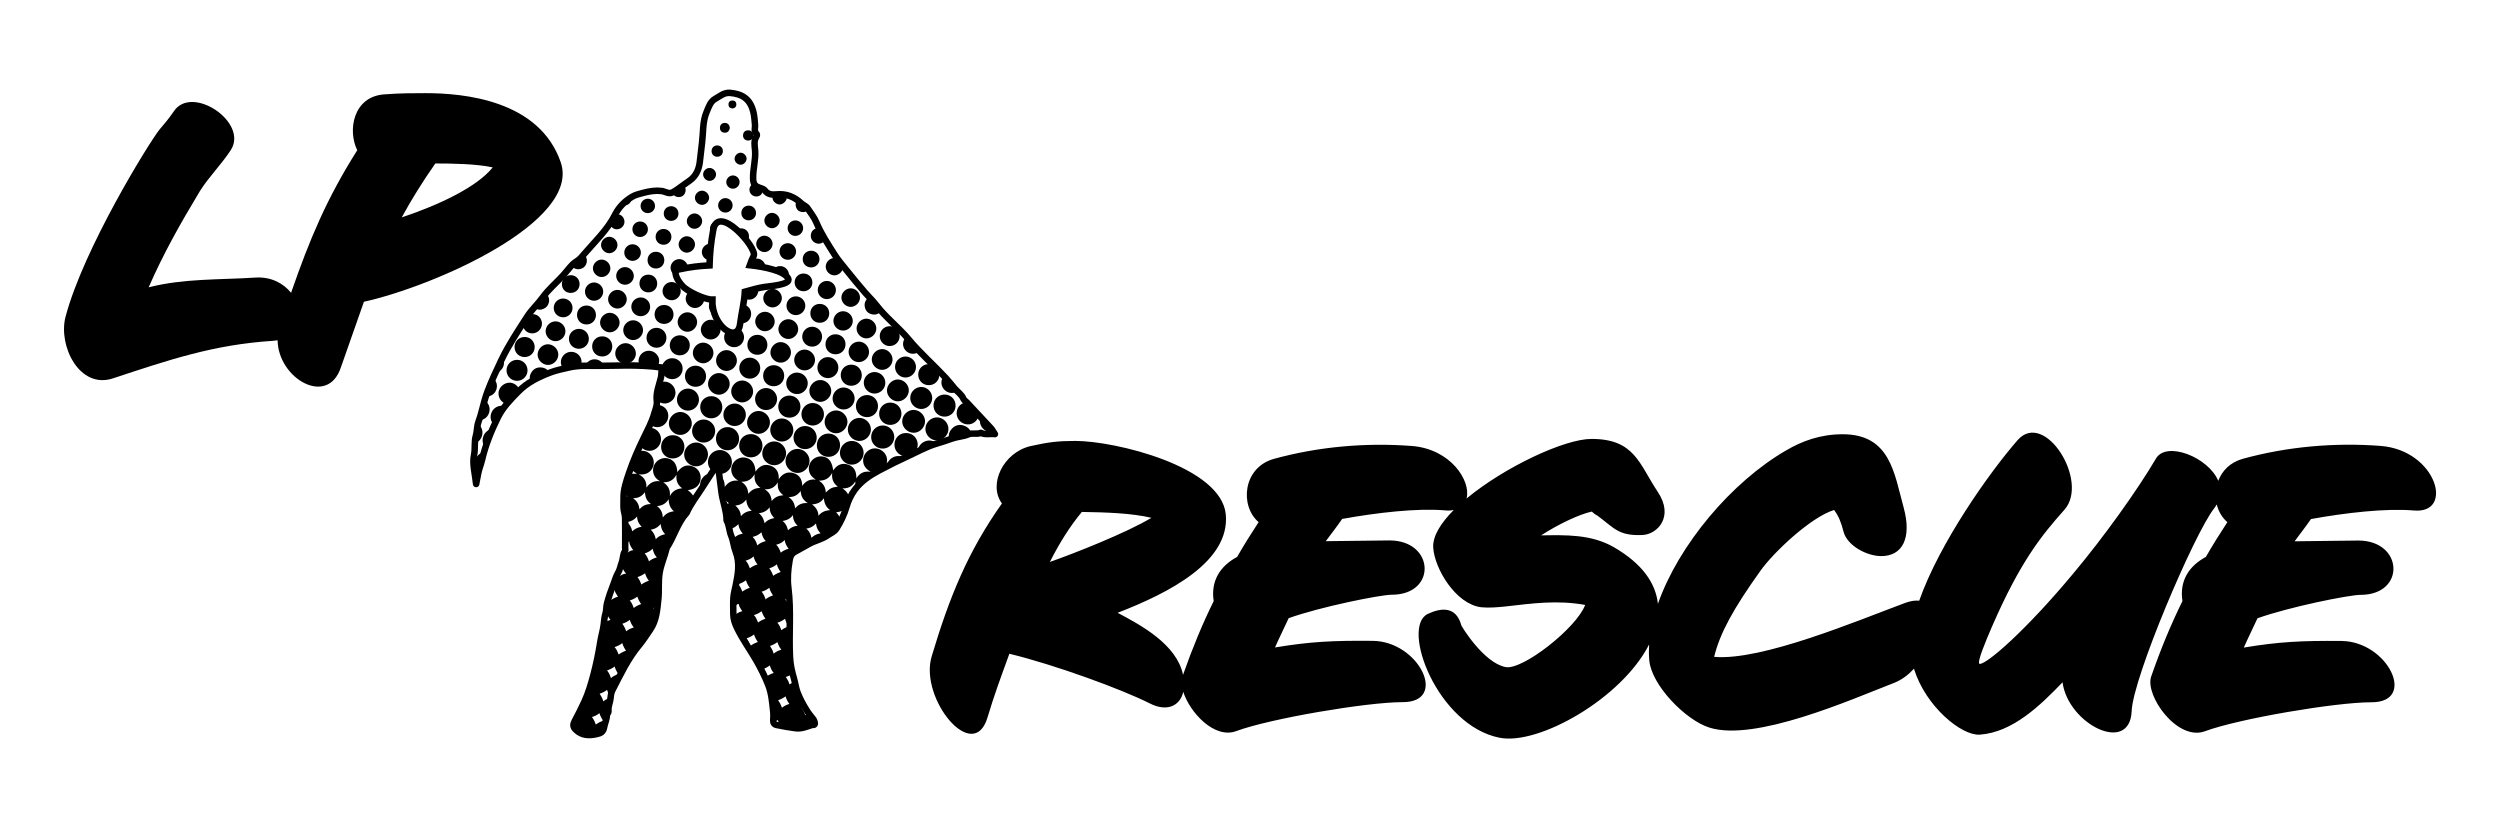 <svg xmlns="http://www.w3.org/2000/svg" baseProfile="tiny" viewBox="0 0 4608 1505.1" overflow="visible" width="100%" fill="currentColor"><path fill="none" stroke="currentColor" stroke-width="12" stroke-linejoin="round" stroke-miterlimit="10" d="M1826.5 789.3l-44.4-47.6c-2.1-2.2-5.2-4-6.3-6.6-3.4-8.3-11-12.8-16.4-19.3-5.4-6.4-10.6-13.1-16.3-19.3-22.4-24.1-47.3-45.8-68.5-71.2-18.5-22.1-41.7-39.8-59.4-62.8-6.4-8.3-14-15.5-20.9-23.4-11.5-13.1-22.3-26.6-33.2-40.1-7.6-9.6-15.9-18.8-22.4-29.1-12.2-19.3-24.9-38.4-33.8-59.5-4.1-9.9-10.8-18-16.6-26.8-2.5-3.8-7.9-5.6-11.4-8.9-12.8-12-27.6-18.1-45.4-16.4-8.1.7-15.8.7-21.7-7.2-2.2-3-7.3-4.1-11.3-5.6-8.2-3-10.3-8.4-10.4-17.1-.3-17.1 5-33.6 3.7-50.9-.7-8.6-3-18 2.7-26.4.7-1 .8-3.7 0-4.4-5.5-5.1-2.2-11.5-2.9-17.3-.8-7.3-1-14.4-2.7-21.8-6-26.6-22.4-34.6-43.3-36.4-11-1-19 6.4-27.5 11.1-8.7 4.8-11.8 14.9-15.6 23.9-7.7 18-6.1 37.4-8.4 56.1l-4.3 36.9c-1.7 12.8-6.8 25.4-18.5 33.6l-10.7 7.6c-7.1 4.9-13.9 10.7-21.6 14.5-5.9 2.9-12.4-1.4-18.5-2.8-.5-.1-1 0-1.5 0-11.6-1.6-23 .7-33.9 3.5-6.7 1.8-14 3.5-20 7.1-13.2 7.9-24.1 18.6-31.2 32.6-14.3 28.6-37.7 50.1-58 73.9-2.8 3.3-5.7 7-9.3 9.8-3.8 3-8.3 5.3-11.6 8.8-6.2 6.4-11.5 13.7-17.5 20.3-12.3 13.3-26.2 25-37 39.8-8.9 12.4-20.6 22.9-28.8 35.7-17 26.4-34.5 52.6-48.1 81.2-8.7 18.4-17.4 36.7-24.6 55.7-4.2 11.1-7.4 22.6-10.2 34.1-1.9 7.9-4.3 15.9-7 23.2-3 8.5-2.2 17.1-4.7 25.5-3.3 11-.8 23.4-3.3 35.4-3.5 16.5 1.7 33.2 3.8 53.4l3.7-19.2c1.6-8.4 5.1-16.4 7-24.6 6.5-27.9 17.1-54.2 29.8-79.7 9-18 22.8-32 36.7-46.2 17-17.5 38-27.7 60.3-36.1 10.7-4 22-6.2 33.1-8.8 11.9-2.9 24.6-3.5 37-3.3 44.5.9 89.1-3.4 135.2 3.3-1.8 6.8-.7 12.5-2.2 18.6-3.4 14.1-9.5 27.9-7.6 42.9 1 8.5-2.7 16.2-4.9 24-4.3 15.1-11.7 28.9-18.5 42.9-10.4 21.3-20 42.9-27.5 65.2-5.2 15.3-10.9 31.1-10.4 47.9.2 6.1-.4 12.3.1 18.4.5 5.8 2.7 11.4 2.8 17.1.4 18.4.1 36.8.1 55.2 0 2 .8 4.6-.2 6-4.4 6.3-3.4 13.9-5.9 20.6-2.5 6.6-3.6 14-7.2 19.9-3.8 6.3-5.3 13.2-8 19.8-4.7 11.8-8.9 24-12.2 36.3-1.6 6-.8 12.3-2.8 18.8-2 6.2-2.4 13.4-3.2 20.1-1.3 10.6-4.5 20.8-6.2 31.2-3.2 20.5-7.3 40.7-12.6 60.8-4.5 17-9.4 33.8-16.7 49.8-5.7 12.5-12 24.7-18.4 36.8-2.9 5.6-2.8 10 1.8 14.7 11.4 11.6 25 11.8 39.6 8.5 7.1-1.6 11.6-3.7 13.2-12.6 1.4-7.9 5.6-15.4 5-23.9 4.7-3.3 2.4-8.2 3.1-12.5.7-4.2 2.1-8.3 3-12.5 1.3-6.1 1-13 3.7-18.4 15.1-29.3 29-59.3 50.6-84.9 7.1-8.5 12.9-18.1 19.3-27.2 11.9-17 13.1-36.9 15.2-56.5 1.8-16.4-.4-32.8 2.5-49.4 2.7-15.9 9.5-30.1 13-45.4 13.6-20.7 19.7-45.7 36.8-64.5 7.6-17.2 19.5-31.8 29.4-47.6l22.7-35.1c1.6-2.5 2.8-5.1 5.1-9.3l6.6 51.8c2 18.5 9.6 35.7 9.8 54.4 5.1 8.8 4.6 19.3 8.6 28.6 3.8 9.1 4.4 19.6 8.1 28.9 8.1 20.8 4.3 41.3.1 62-1.5 7.6-3.7 15.1-4.3 22.7-.7 10.2-.2 20.4-.2 30.6 0 8.8 3.1 17.3 6.7 24.8 10.3 21.6 24.6 40.9 36.4 61.6 7.9 14 15.2 28.5 21.1 43.4 6.3 15.8 7.6 32.9 9.4 49.8.6 5.6.2 11.2 0 16.9-.2 4.3 2.4 6.8 5.8 7.5 11.9 2.4 23.8 4.6 35.8 6.1 10.4 1.3 20-2.9 29.7-6 2.1-.7 5.7 1 5.3-3.2-.2-2.3-.9-4.8-2.2-6.7-3.3-4.8-7.5-9.1-10.7-14-7.5-11.6-14.1-23.4-19.1-36.6-3.2-8.7-4.1-17.6-6.7-26.3-3.7-12.4-6.4-25.5-7-38.4-2.2-42.5 2.4-85-3-127.5-2.1-16.7-.7-33.9 2.3-50.9 1.2-7.3 3.4-12 9.4-15.4l27.4-15.3c10.8-5.8 23.3-8.2 33.4-15.4 5.6-4 12.1-5.9 16.5-12.9 7.9-12.7 14.1-25.6 18.3-40.1 3.1-10.7 8.2-21.5 14.8-30.5 11.5-15.8 27.7-26.7 44.8-35.8 17.9-9.6 36.2-18.6 54.7-27.1 16.7-7.7 32.8-16.8 50.6-22.2 10-3 20-6.2 29.7-9.7 10-3.6 20.6-3.6 30.4-7.9 6.7-2.9 15.2.7 22.6-2.6 8.1 4.1 16.5 1.1 25.8 2.3-3.3-4.5-4.8-8.1-7.3-10.8z"/><path d="M1554.2 573.7c-9.6-.1-17.9 7.9-18 17.6-.1 9.6 7.9 17.9 17.6 18 9.6.1 17.9-7.9 18-17.6.2-9.5-7.9-17.8-17.6-18zm-239.2 77c.1-10-8.5-18.9-18.7-19.1-10-.2-18.9 8.4-19.2 18.6-.3 10.1 8.7 19.3 18.9 19.4 10-.1 18.8-8.8 19-18.9zm273.4 41.2c.1-11-8.1-19.5-18.8-19.7-11.2-.2-19.8 8-19.9 19.1-.1 11 8.1 19.5 18.8 19.7 11.2.1 19.8-8.1 19.9-19.1zm-13.2 42.7c0-11.1-9.2-20.3-20.3-20.3-10.9 0-20 9-20.2 19.9-.2 11.1 9 20.5 20.1 20.5 11.1.2 20.4-9 20.4-20.1zm-34.4 64c11.2.1 21.1-9.7 21.2-21 0-11.3-9.8-21.1-21.1-21-11.2.1-20.7 9.5-20.9 20.7-.3 11.2 9.5 21.1 20.8 21.3zM1425.1 497c13.2 4 24 9.3 27.6 16.4 1-2 1.5-4.2 1.5-6.5.1-8.8-7.2-16.3-16-16.4-5.3-.2-10.1 2.4-13.1 6.5zm39.6 23.1c-.2 9.3 6.8 16.6 16 16.7 9.3.1 16.6-6.9 16.6-16.1.1-9.3-7-16.5-16.2-16.5-9.1 0-16.2 7-16.4 15.9zm47.4 220.6c10.7-.1 20.1-9.5 20-20.2s-9.5-20.1-20.2-20-20.1 9.5-20 20.2c0 10.7 9.5 20 20.2 20zm-60-292.4c-8.4 0-15.3 6.8-15.3 15.2s6.8 15.3 15.2 15.3 15.3-6.8 15.3-15.2c0-8.3-6.9-15.3-15.2-15.3zm-43.2-13.8c-8 0-15 7.1-15 15.1s7.1 15 15.1 15 15-7.1 15-15.1-7.1-15-15.1-15zm85.9 27.7c-8.6.1-15.1 6.6-15.2 15.1-.1 8.9 6.5 15.5 15.3 15.6 8.8 0 15.5-6.6 15.5-15.4-.1-8.8-6.7-15.4-15.6-15.3zm-97.1 337.4c11.2.3 21.2-9.4 21.4-20.8.2-11.2-9.6-21.2-20.9-21.2-11.1-.1-20.7 9.3-21.1 20.6-.5 11 9.2 21.1 20.6 21.4zm-29.6-57.9c10.8-.1 20.1-9.6 20-20.3-.1-10.8-9.6-20.1-20.3-20-10.8.1-20.1 9.6-20 20.3.2 10.8 9.6 20.1 20.3 20zm-9.9-77c.1-10.2-8.8-19.2-19-19.3s-19.2 8.8-19.3 19 8.8 19.2 19 19.3 19.2-8.8 19.3-19zm-33.2 62.8c10.6 0 19.8-9.1 19.9-19.8.1-10.6-8.9-19.8-19.6-20s-20.3 9.2-20.2 20c.1 10.6 9.2 19.7 19.9 19.8zm150.3 22.1c0-11.4-8.8-20.3-20.2-20.4-11.5 0-20.4 8.7-20.5 20-.1 11.7 8.8 20.6 20.4 20.6 11.5.1 20.3-8.8 20.3-20.2zm26.9-85.9c.1-10.2-8.7-19.2-19-19.3-10.2-.1-19.2 8.7-19.3 19-.1 10.2 8.7 19.2 19 19.3 10.2.1 19.2-8.7 19.3-19zm-13.4 43.1c.2-10.7-8.6-19.7-19.5-20s-20.1 8.9-20.1 19.8c0 10.8 8.9 19.7 19.7 19.7 10.8.1 19.7-8.7 19.9-19.5zm-47.9 107c11.4.1 21.1-9.4 21.3-20.8.2-11.6-9.5-21.5-21.1-21.6-11.4-.1-21.1 9.4-21.3 20.8-.2 11.6 9.5 21.5 21.1 21.6zm-8.6-78.2c0-11.1-9.2-20.3-20.3-20.3-10.9 0-20 9-20.2 20-.1 11.2 9 20.5 20.1 20.5 11.1.1 20.3-9.1 20.4-20.2zm92-217.7c-9.2-.2-17 7.4-17 16.6 0 9.1 7.3 16.6 16.4 16.8 9.2.2 17-7.4 17-16.6 0-9.1-7.3-16.6-16.4-16.8zm-388.5-9.2c.1 8.8 7.6 16.2 16.3 16.1 8.8-.1 16.2-7.5 16.1-16.3s-7.6-16.2-16.3-16.1c-8.8 0-16.2 7.5-16.1 16.3zm30.3-58.4c-8.4-.1-15.3 6.7-15.4 15.1s6.7 15.3 15.1 15.4 15.3-6.7 15.4-15.1-6.7-15.3-15.1-15.4zm55.1 86.1c-.1 9.1 7.5 16.9 16.7 17 9.2 0 16.9-7.7 16.8-16.8 0-9.2-7.8-16.8-17-16.7-8.9 0-16.3 7.5-16.5 16.5zm-12.4-72.3c-8.8.1-15.3 6.7-15.2 15.6.1 8.8 6.7 15.3 15.6 15.2 8.8-.1 15.3-6.7 15.2-15.6-.1-8.8-6.7-15.2-15.6-15.2zm-30.1 58.2c-.1 9.4 6.9 16.5 16.2 16.6 9.2 0 16.3-6.8 16.4-15.8.2-9.4-6.7-16.7-16-16.8-9.4-.2-16.5 6.7-16.6 16zm31.3 155.8c7-8.9 6.5-19-.7-26-6.9-6.9-17.9-7.4-25.4-1.2s-9.1 16.6-3.5 25.1l29.6 2.1zm-89.1-126.6c-.1 9.2 8 17.2 17.2 17.2s17.2-8.2 17.1-17.3c-.1-9.2-8.3-17.2-17.4-17-9.2.2-16.9 8.1-16.9 17.1zm85 277.4c9.5-4.4 14.5-15.1 11.7-24.9-2.8-9.9-11.6-16.2-21.6-15.3l-16.4 32.7c6.4 9.1 16.9 11.9 26.3 7.5zm-20.7-220.3c0-9.8-8.4-18.2-18.2-18.2s-18.2 8.4-18.2 18.2 8.4 18.2 18.2 18.2c9.8-.1 18.2-8.4 18.2-18.2zm138.5-230c0 7.4 6 13.2 13.4 13.2s13.2-6 13.2-13.4-6-13.2-13.4-13.2c-7.3.1-13.2 6.1-13.2 13.4zM1236 493.7c.1 6.4 4.3 12.2 10.1 14.6-1.8-5.7-1.1-10.5 4.9-11.6a335.99 335.99 0 0 1 17-3.3c-.1-8.5-7.7-15.9-16.1-15.8-8.6.1-16 7.6-15.9 16.1zm115.5-170.3c-6.6-.3-12.6 5.2-12.8 11.9-.2 6.5 5.2 12.2 11.7 12.5 6.6.3 12.6-5.2 12.8-11.9.2-6.5-5.2-12.2-11.7-12.5zm28.5 55.7c-7.7 0-13.6 5.9-13.5 13.6 0 7.5 5.8 13.3 13.2 13.4 7.7.1 13.7-5.7 13.8-13.3 0-7.8-5.8-13.7-13.5-13.7zm385.1 341.8l-24.7-29.2c-7 8.5-6.7 19 0 26.3 6.6 7.1 16.9 8.4 24.7 2.9zm-407.4-297.4c7.2 6.4 14.1 14 19.6 21.3 2-2.5 3.2-5.7 3.2-9.4 0-8.2-6.3-14.5-14.6-14.4-3.1.1-5.9 1-8.2 2.5zm-64 41c0 8.1 6.4 14.8 14.3 15.3.5-10 1.3-20.1 2.6-30.4-.5-.1-1-.1-1.6-.1-8.3 0-15.2 6.8-15.3 15.2zm-27.7-29c-7.9 0-15 7-15.1 15-.1 8.1 7.3 15.4 15.3 15.2s14.9-7.3 14.8-15.2c0-8-7.1-15-15-15zm42.7-13.8c0 4 1.8 7.6 4.5 10.1.4-2.5.9-5.1 1.4-7.7 1.9-11 6.9-15.6 13.4-16-1.6-.6-3.3-.9-5.1-.9-7.9.2-14.2 6.7-14.2 14.5zm73.2 67.1c9 1 19.2 2.5 29.1 4.6v-.7c.1-8.5-7.3-16-15.9-16.1-3.7 0-7.1 1.3-9.9 3.6-1.2 2.8-2.3 5.6-3.3 8.6zM1153 670.5c10.3 0 19.3-9.1 19-19.3s-9.2-18.8-19.2-18.6c-10.1.2-18.8 9-18.7 19 0 10.2 8.8 18.9 18.9 18.9zm-104.3-46.4c-.2 10.3 7.8 18.6 18 18.7 10.3.1 18.5-7.9 18.6-18.1.1-10.3-8-18.5-18.2-18.5-10.1.1-18.2 7.9-18.4 17.9zm161.3 16.8c10.3 0 18.4-8.1 18.3-18.4 0-10.2-8.2-18.3-18.5-18.2-10.2.1-18.2 8.3-18.1 18.6.1 10 8.2 17.9 18.3 18zm510.7 106.2c-.1 11.7 8.7 20.7 20.2 20.8 11.4 0 20.3-8.8 20.4-20.1.1-11.4-8.7-20.4-20-20.5-11.4-.1-20.5 8.5-20.6 19.8zm-8.9-37.2c11.1.1 19.6-8.3 19.5-19.4 0-10.8-8.5-19.3-19.3-19.3-11.1 0-19.5 8.4-19.5 19.5.2 10.9 8.5 19.2 19.3 19.2zm-153.4-75.4c0-10.4-7.9-18.3-18.3-18.3s-18.4 7.8-18.5 18.2c-.1 10.7 7.9 18.7 18.6 18.6 10.4-.1 18.2-8.1 18.2-18.5zM1181 548.3c-9.4 0-17.2 7.6-17.3 17-.1 9.6 7.6 17.5 17.3 17.5 9.4 0 17.2-7.6 17.3-17 .1-9.6-7.7-17.5-17.3-17.5zm286.3-2c-9.5-.2-17.4 7.4-17.6 16.8-.2 9.7 7.5 17.7 17.2 17.7 9.4 0 17.2-7.6 17.4-17 .1-9.5-7.5-17.3-17-17.5zm11.4 74.3c0 10.2 8.3 18.4 18.5 18.3 10-.1 18-8.3 18-18.3 0-10.2-8.3-18.4-18.5-18.3-9.9.1-18 8.3-18 18.3zm47.4 37.7c-10.7-.1-19.4 8.6-19.4 19.3 0 10.5 8.5 19.1 18.9 19.3 10.7.2 19.5-8.4 19.6-19 .2-10.8-8.4-19.5-19.1-19.6zm-14.9-98.1c-9.9-.1-17.5 7.3-17.5 17.2-.1 9.9 7.3 17.5 17.2 17.5 9.9.1 17.5-7.3 17.5-17.2s-7.3-17.4-17.2-17.5zm133.9 102.3c-.1-10.2-9-19.1-19.2-19s-19.1 9-19 19.2 9 19.1 19.2 19 19.1-9 19-19.2zm-80.9-13.7c.2 10.3 8.9 18.8 19 18.6 10.3-.2 18.8-8.9 18.6-19-.2-10.3-8.9-18.8-19-18.6-10.3.1-18.8 8.8-18.6 19zM1081.1 598c9.9 0 17.3-7.5 17.3-17.3 0-9.9-7.4-17.4-17.2-17.5-9.9-.1-17.5 7.3-17.6 17.1-.1 10.1 7.3 17.7 17.5 17.7zm530.9 87.8c-10.9 0-20.1 9.2-19.8 20.1.3 10.8 9.3 19.6 20 19.5 10.8-.2 19.6-9.1 19.6-19.9-.1-10.8-9-19.7-19.8-19.7zm-381 75c-2.4-8.6-9.9-14.3-20.1-14.7l-5.3 18.4c-2 6.2-4.5 12.3-6.7 18.3 7.3 5.7 16.6 6 24 .9 7.2-5.1 10.5-14.3 8.1-22.9zm365.8-173.4c-9.8.2-18.2 8.8-17.9 18.5.2 9.6 8.6 17.8 18.1 17.8 9.7 0 18.2-8.5 18.2-18.2-.1-9.8-8.7-18.2-18.4-18.1zm-468.3 51.1c0-10.4-7.9-18.4-18.3-18.5-10.6-.1-18.7 8-18.7 18.5 0 10.4 7.9 18.4 18.3 18.5 10.6.2 18.7-7.9 18.7-18.5zm-15 38.2c-1.2-8.2-8.6-14.1-16.9-14.4-8.4-.3-16.3 5.4-17.8 13 11.4 2 22.8 1.8 34.7 1.4zm178.3-69c.1 9.8 8.6 18.1 18.3 18 9.8-.1 18.1-8.6 18-18.3-.1-9.8-8.6-18.1-18.3-18s-18 8.6-18 18.3zM1142 594.4c-.2-9.6-8.5-17.8-18-17.8-9.5.1-17.8 8.4-17.9 17.9 0 9.5 8.2 17.9 17.8 18 9.6.2 18.2-8.5 18.1-18.1zm272.4 41.2c0-10.4-7.9-18.4-18.3-18.4-10.7 0-18.6 8-18.5 18.6.1 10.4 8.1 18.2 18.5 18.1 10.4 0 18.3-7.9 18.3-18.3zm-179.8.9c0 10.4 7.8 18.4 18.2 18.4 10.7.1 18.6-7.9 18.6-18.6-.1-10.4-8-18.2-18.5-18.2-10.4.1-18.3 8-18.3 18.4zm32.6-25c9.6-.1 17.9-8.6 17.7-18.1-.1-9.6-8.6-17.9-18.1-17.7-9.6.1-17.9 8.6-17.7 18.1.1 9.5 8.6 17.8 18.1 17.7zm-3.3-61c0 9.2 8 17.2 17.2 17.2 9.2-.1 17.2-8.2 17.1-17.3 0-.4 0-.8-.1-1.2-8.7-2.8-18.8-7.4-27.1-12.3-4.2 3.2-7.1 8.2-7.1 13.6zm-25.1 109.8c-10.5.1-19 8.6-19.1 19.1a19.12 19.12 0 0 0 19.2 19.4c10.8 0 19.4-8.6 19.3-19.4 0-10.7-8.6-19.2-19.4-19.1zm15.1 141.3c11.2.1 21.1-9.7 21.2-21 .1-11.2-9.7-21.1-21-21.2-11.2-.1-21.1 9.7-21.2 21 0 11.3 9.7 21.2 21 21.2zm58.1-249.5c-3.2 3.1-5.2 7.4-5.3 12.2-.1 7.4 4.5 13.8 11.1 16.3-3.2-8.4-5.1-18.1-4.8-28.5-.3.1-.6.1-1 0zm-23.7 184.4c0-11.2-9.3-20.3-20.4-20.2-10.9.1-20 9.1-20.1 20.1-.1 11.2 9 20.4 20.2 20.4 11.1.1 20.3-9.1 20.3-20.3zm-64.2-174.3c-9.9-.1-17.4 7.3-17.5 17.1-.1 10.1 7.4 17.7 17.5 17.7 9.8 0 17.3-7.5 17.3-17.4s-7.4-17.4-17.3-17.4zm-13 161.9c.1 5.3-4.8 11.4 2.3 15.9 6.8 4.2 13.6 5.1 20.8 1.4 7.1-3.7 10.4-10 10.9-17-.1-11.4-9.1-20.6-19.7-20.9-6.3-.1-10.9 1.9-11.9 9.1-.4 3.8-2.5 7.7-2.4 11.5zm223.7-117.4c.1 9.8 8.5 18.1 18.3 18.1 9.8-.1 18.1-8.5 18.1-18.3-.1-9.8-8.5-18.1-18.3-18.1-9.7.1-18.1 8.5-18.1 18.3zm-27.9-57.3c-.1 9.2 8 17.3 17.2 17.2 9-.1 16.9-7.9 17-16.9.1-9.2-8-17.3-17.2-17.2-9.1.1-16.9 7.9-17 16.9zm-42.6 46.3c.8.1 1.7.2 2.6.2 10.1.1 17.6-7.4 17.6-17.6-.1-8.7-6-15.5-14.3-16.9-1.9 10.7-4.1 21.6-5.9 34.3zm45.5-21c-9.6.2-17.9 8.6-17.7 18.1.2 9.6 8.6 17.9 18.1 17.7 9.6-.2 17.9-8.6 17.7-18.1-.2-9.6-8.6-17.9-18.1-17.7zm10.3 74.5c-.3 10.2 8.7 19.3 18.9 19.2 10.1 0 18.8-8.7 18.9-18.8.1-10-8.6-18.8-18.7-19-10-.1-18.8 8.5-19.1 18.6zm-47.2-111.5c-.2 4-.6 8-1.1 11.8 2.5 1.7 5.6 2.7 8.8 2.8 9.2.2 17-7.4 17-16.7 0-1.5-.2-3-.6-4.4-7.8 1.8-16 4.2-24.1 6.5zm-71.5 156.2c.1-11.2-8.2-19.7-19.3-19.8-10.9 0-19.4 8.2-19.5 19-.1 11.2 8.2 19.7 19.3 19.8 10.9.1 19.4-8.1 19.5-19zm124.8 18c10.9-.1 19.2-8.4 19.2-19.3 0-11.1-8.4-19.5-19.5-19.4-10.9.1-19.2 8.4-19.2 19.3-.1 11.1 8.3 19.5 19.5 19.4zm-43.8-52.6c-10.8-.2-19.6 8.3-19.7 19-.1 10.8 8.4 19.5 19.1 19.6a19.12 19.12 0 0 0 19.4-19.2 19.1 19.1 0 0 0-18.8-19.4zm-42.9-50c-2.9 3.2-4.7 7.5-4.7 12.3 0 10.2 8.2 18.3 18.4 18.3s18.3-8.3 18.2-18.5c-.1-6.8-3.9-12.7-9.4-15.7-4.4 9-13.4 9.4-22.5 3.6zm287.7 217.5c11.7-.1 21.2-9.7 21.1-21.4s-9.7-21.2-21.4-21.1-21.2 9.7-21.1 21.4c0 11.8 9.6 21.2 21.4 21.1zm-626.8-257c6.7-2.4 10.7-7.3 11.6-14.3.7-5.5-1-10.3-5.8-14.4-6.6 9.3-13.5 17.6-21.1 26 5.1 3.9 10 4.6 15.3 2.7zm-10.9 42.5c8.1-4.4 11.6-14.2 8-22.7-3.7-8.7-12.6-12.6-22.7-9.6-2.9 4.3-5.6 8.7-8.7 12.7-3.7 4.8-2.8 9.2.2 13.7 5 7.8 15.1 10.3 23.2 5.9zm-22.6 45.8c10.6 0 18.7-8.1 18.6-18.6-.1-10.3-8-18.3-18.4-18.3-10.6 0-18.7 8.1-18.6 18.6.1 10.2 8 18.2 18.4 18.3zm71.3-73.3c9.5-.1 17.1-7.8 17.1-17.2 0-9.7-7.8-17.4-17.5-17.3-9.5.1-17.1 7.8-17.1 17.2 0 9.7 7.8 17.4 17.5 17.3zm-14 7.6c-9.8-.1-18.2 8-18.4 17.9s8.3 18.6 18.2 18.5c9.8 0 18.1-8.3 18.2-18.1s-8.2-18.2-18-18.3zm27.5-52.5c9.4.1 16.5-6.8 16.6-16 .1-9.4-6.8-16.5-16-16.6-9.4-.1-16.5 6.8-16.6 16-.2 9.3 6.7 16.5 16 16.6zM901.5 760.7c2.7-8.6-.5-17.9-8.4-22.5l-9.5 35.9c7.9.7 15.3-5.1 17.9-13.4zM888.9 801c1.4-7.5-1.2-13.9-7.9-20.2l-6.2 36.8c8.4-3.4 12.7-8.9 14.1-16.6zm26-83.2c2.5-7.7.2-16-6-20.2-4.9 10.9-9.9 21.6-13.2 33.2 9 .5 16.5-4.8 19.2-13zm11.5-57.4c-4.8 8.5-8.7 17-12.3 25.9 11.7-.8 18.9-15.7 12.3-25.9zm196.4-193.7c8.1.1 15.4-7.2 15.3-15.3-.1-8-7.2-15-15.2-14.9s-15 7.1-15 15c0 8 6.9 15 14.9 15.2zm41-102.3c-6.7 3.6-12.2 7.4-16.4 13.6 9.7 2.1 16.9-3.8 16.4-13.6zm16.1 72.4c7.9 0 14.3-6.3 14.3-14.2s-6.3-14.3-14.2-14.3c-8 0-14.3 6.3-14.3 14.2 0 8 6.3 14.3 14.2 14.3zm14.3-44c7.4-.1 13.2-6.1 13.1-13.4-.1-7.4-6.1-13.2-13.4-13.1-7.4.1-13.2 6.1-13.1 13.4 0 7.4 6 13.2 13.4 13.1zm-125.3 103.1c6.5-1.3 10.7-5.2 12.3-11.6 1.4-5.7.1-10.8-5.2-15.6-5 10-15.4 13.6-22.4 21.4 4.3 5.1 9.3 7 15.3 5.8zm154.2-44.8c8.2 0 14.5-6.4 14.4-14.6 0-8.2-6.4-14.5-14.6-14.4-8.2 0-14.5 6.4-14.4 14.6 0 8.2 6.4 14.4 14.6 14.4zm-128 103.2c9.2-.1 16.8-7.8 16.7-17-.1-9-7.6-16.4-16.6-16.6-9.1-.1-16.9 7.5-16.9 16.7-.1 9.3 7.6 17 16.8 16.9zm14.2-43.7c8.5-.2 15.9-7.8 15.7-16.2-.1-8.5-7.6-15.9-16.1-15.9s-15.9 7.5-16 16c0 8.6 7.8 16.3 16.4 16.1zM875.2 851.2c-1.5 8 2.5 17.1 8.3 19.2 4.6-11.8 7.4-24.2 10.7-36.8-9.1-.3-17 7.3-19 17.6zm266.4-429.4c6.8-2.4 10.7-9.6 9-16.3-1.9-7.5-8.2-11.7-16-10.4l-10.7 18.2c3.9 7.9 10.5 11 17.7 8.5zm151.9 461.3c-4.1 6.9-4.1 15.8.3 20.9l19.9-30.8c-7.7-1.8-15.8 2.5-20.2 9.9zM1646 843c-7.4 3.8-12.1 11.4-11.2 19.5l33.9-17c-6.3-5.6-14.8-6.4-22.7-2.5zm23.7-44.8c-11.9.1-21 9.4-21 21.3 0 12.2 9.3 21.4 21.5 21.4s21.3-9.3 21.3-21.6c-.2-12.1-9.6-21.2-21.8-21.1zm33.3 16.3c-7.6 3.9-12.1 12-10.6 19.4l35.8-14.9c-6.4-7.3-16.6-9-25.2-4.5zm-88.3 12.1c-11.6-1.3-23 8.4-23.7 20.7-.6 10.5 5.3 17.5 14 22.3h-.1c1.2.2 2.3.3 3.5.5 13.1 2.4 24.3-5.6 26.4-18.8 2-11.8-7.4-23.3-20.1-24.7zm193.4-57.8c-3.3 5.9-2.2 14.1 2.9 20.2 5.1 6.2 13.6 8.9 20.8 6.4-2.6-5.1-19.9-24.4-23.7-26.6zm-229.7 113.1c.4-13.1-4.2-22.1-16-25.7-11.4-3.5-20 1.3-26.6 10.9-2.5-16.7-8.3-24.1-19.9-25.7-9.2-1.3-18.9 4-22.9 12.7-2.6 5.5-2.9 11.2-.8 17 2 5.6 6.1 9.5 11.7 13-11.1-1.5-18.9 2.6-25.3 11.6 0-12-4.9-20.1-15.5-23.5-11.5-3.7-20.7.7-27.8 11.3.7-11.6-3.2-20-13-24.3-12.3-5.3-22.1-.9-29.8 10.2-.6-15-6.9-23.5-18.5-25.8-9.2-1.9-19.4 3.2-23.7 12-2.7 5.5-3.2 11.1-1.2 17s6.1 10 11.9 13.5c-11.1-1.5-18.9 2.6-25.2 11.5.1-8.9-1.8-15.9-9.8-21.1l3.9 31.5 3.2-.9c.3 8.3 3.3 15.2 10.6 20.7-3.8.7-6.8-.1-9.5 2.6 5.2 14.1 3.2 30.2 10.6 44.2 6.5-.2 11.2-3.8 16.3-8.6.7 7 3.7 12.4 8.1 17.7-6.8 1-11.8 3.7-16.3 8-1.9-5.3-2.8-10.4-7.3-13.4-1 1.4-.5 2.4-.2 3.6 2.1 8.1 5.6 15.8 7.2 24.1 2.5 13.1 8.8 25.3 8.3 39.1-.6 14.3-3.3 28.2-6.5 42-2.3 9.9-3.3 19.7-2.1 29.7 3.9.4 5.6-3.5 9.4-3.6.5 5.1 3.9 8.9 6.4 13.4-5.3 1.4-9.3 3.7-13.3 6.6-.8-.8-1.5-1.6-2.5-2.6-1.6 9.8 1.6 18.2 5.3 26.3 10.9 24.4 27.3 45.7 40.2 69 15 27.1 26.1 55.1 27.4 86.6.2 6.1-.1 12.3-.1 18.4 4.1.4 5.8-3.4 8.3-3.6 9.7 20.7 27 16.1 43.2 14.9 1.6-.3 1.7 1.9 3.8 1.8l23-7c1-10.3-7.1-15.5-12.2-22.6l-7.2 3.9c-1-5.4-4-9.4-6.4-13.4 2.2-1.6 4.6-1.2 5.9-3.8-8.7-13.6-14.1-28.9-17.1-44.7-4.9-.1-7.3 3.8-11.4 4.8-1.1-5-3.9-9.1-6.6-13.4 5.1-1.9 9.7-3.3 13.2-7.6-7.8-40.1-2.2-81-4.5-121.8-1-.2-2.2-.5-3.4-.7-.8-4.9-3.9-8.6-6.1-12.8 3-1.7 6.4-1.8 8.7-4.6 0-1.1.4-2.4.1-3.7-3.4-19.2-3.2-38.4.1-57.6 1.1-6.3 1.2-13.6 7.2-17.3 11.1-6.9 22.4-13.7 34.2-19.1 12.8-5.8 25.8-10.9 37.7-18.5 16-10.1 18.8-26.6 6.1-39-.1-.1 0-.6.1-1 11.5-1 20.6-6.8 23.2-17.8 2.4-10.2-2.1-19.4-12.3-26.2 10.9.6 18.2-3.8 23.9-12.6.2 5.6-.5 10.1 2.9 14.2 9.3-11.4 20.9-19.5 33.7-27.6l-8.2-4.3h.1c-11.1-1.9-20 1.3-26.7 12.1zm-102.6 23c.6 9.8 4.2 16.9 13.2 22.4-10.3-.7-17.3 2.4-23.5 9.8-.8-9.1-4.3-15.6-12-21 9.6.3 16.5-3.2 22.3-11.2zm-42.2-15.7c0 5.5-.1 9.7 1.8 13.7 1.8 3.9 4.7 6.8 8.5 10.1-8.9.3-15.9 3.4-21.5 10.6-.9-9.4-4.3-16.4-13.1-21.8 11.3.7 18.5-3.5 24.3-12.6zm-37.8 116.2c-1.5-6.2-4.1-11.2-8.6-15.8 6.4-1.5 11.4-3.8 16.2-8.6 1.6 6.4 3.5 11.8 8.2 16.3-6.1 1.7-11.1 3.7-15.8 8.1zm.5 35.1c-5.3 1.4-9.7 3.6-14.2 7-1.9-5.1-3.6-9.9-7.8-14 5.5-1.9 10.3-3.6 14.7-8 1.4 6.2 3.9 10.6 7.3 15zm21.8 42.8c1.2 5.9 4.1 9.7 6.6 14.2-4.9 1.8-9.3 3.5-13.6 7.4-1.6-5.4-3.7-9.8-7.3-14.3 5.3-1.5 9.7-3.7 14.3-7.3zm-.2-35.8c5.4-1.7 9.7-3.7 14-7.4 1.5 5.3 3.6 9.9 7.2 14.2-5.2 1.8-9.6 3.9-13.9 7.1-1.8-5-3.9-9.4-7.3-13.9zm-8.7-83c-1.5-7.7-4.3-13.6-10.5-18.5 8.3-1.1 14.6-4 19.9-11 .1 8.5 3.1 14.4 8.7 19.9-6.9 1.4-12.9 3.6-18.1 9.6zm-18.2-90.7c-1.3 11.3 1.9 19 10.7 25.5-9.6.2-16.5 3.4-22.5 11-.6-9.8-4.2-16.9-12.9-22.3 11.2.1 18.9-3.9 24.7-14.2zm-25.4 77.8c-.4-8.3-4-14.2-10.3-19.8 8.5-.8 14.9-3.8 20.2-11.1.7 8.6 3.3 15.2 10.1 20.8-8.5.7-14.7 3.7-20 10.1zm-4.9 125.2c5.6-1.8 9.8-3.9 14.3-7.3 1.5 5.2 3.6 9.6 7.1 13.9-5.2 1.7-9.6 4-13.9 7.1-1.9-5-3.6-9.5-7.5-13.7zm22.4 113.8c-1.7-5.3-3.8-9.6-7.2-14.1 5.2-1.5 9.6-3.6 13.9-7.1 1.7 5.2 4 9.6 7.1 13.9-5 1.9-9.3 3.8-13.8 7.3zm14.3-43.2c-2.4-4.6-3.6-9.5-7.9-13.7 5.6-1.6 10-3.8 14.3-7.2 1.7 5.2 4 9.6 7.1 13.9-5 1.8-9.3 3.7-13.5 7zm14.7 100c-1.7-5-3.9-9.4-7-13.7 5-1.8 9.3-3.7 13.8-7.2 1.6 5.1 3.6 9.6 7.3 14-5.6 1.5-9.7 4-14.1 6.9zm13.8-42.6c-1.2-5.9-4.1-9.7-6.6-14.2 4.9-1.7 9.2-3.7 13.7-7.1 1.6 5.1 3.6 9.6 7.2 14-5.3 1.6-9.7 3.7-14.3 7.3zm29.1 92.7c-5.1 1.5-9.5 3.7-13.8 7.1-1.6-5.3-4-9.6-7-14 5-1.7 9.3-3.7 13.8-7.1 1.5 5.4 3.8 9.6 7 14zm-1-143.2c-5.1 2-9.6 3.8-13.7 7.4-2-5.1-3.6-9.7-7.6-13.9 5.6-1.8 9.8-3.9 14.3-7.3 1.5 5.2 3.6 9.6 7 13.8zm-14.9-135.6c-2-5.6-4.1-10.4-8.5-14.7 6.1-1.5 11.2-3.7 15.7-8.8 1 6.5 3.5 11.3 7.4 16.3-5.4 1.4-10.1 3.5-14.6 7.2zm13.3-41.2c-1.5-7-4.1-12.5-10-17.3 8-1.1 14.2-4.1 19.2-10.8.1 8.3 2.9 14.3 8.7 19.6-7.1.8-12.7 3.4-17.9 8.5zm43.3 13.9c-1.5-6.9-4.1-12.5-9.7-17.1 7.3-.9 12.8-3.8 18.1-9.6.8 7.7 3.4 13.1 8.5 18.3-6.5 1.2-11.9 3.4-16.9 8.4zm12.9-40.7c-.5-9.3-4.6-15.5-11.9-21 9-.6 16.2-3.2 21.9-11.5.7 9.6 3.8 16.3 11.5 22.1-9.2.7-16 3.5-21.5 10.4zm13.5-42.9c-.5-9.3-4.1-16.4-12.8-21.8 11-.1 18.8-3.8 24.6-14.4-1.1 11.4 2 19.2 10.5 25.4-11.1 1.3-13.9 2.7-22.3 10.8zm260.2-166.5c-11 .9-19 9.7-19 20.4.1 11 8.7 19.9 19.8 20.5 10.6.6 19.7-7.1 21.1-18.1-7.2-8-13.9-16.2-21.9-22.8zm-55.3 28.1c-11.6 0-21.4 9.9-21.2 21.4.1 11.4 9.8 20.9 21.1 21 11.6 0 21.4-9.9 21.2-21.4-.1-11.4-9.7-21-21.1-21zm49.5 15.1c-8.6-2.9-16.3-.6-22.2 6-5.5 6.1-7.1 13.3-3.8 22 12.9-5.5 27-5.5 40.2-11.5-1.4-8.5-6.3-13.9-14.2-16.5zm-766.3-149.9c-10-.2-18.8 8.3-19.2 18.5-.4 10.1 8.5 19.3 18.8 19.5 10 .2 18.8-8.3 19.2-18.5.4-10.1-8.5-19.3-18.8-19.5zm-72.9 70.9c-10.6 1.2-18.9 10.5-18.4 20.7.4 10.3 8.6 18.6 18.3 18.7l21.2-23c-2.1-10.4-11.4-17.5-21.1-16.4zm16-42.2c-10.8-.1-19.4 8.3-19.6 19-.1 10.8 8.3 19.4 19 19.6 10.8.1 19.4-8.3 19.6-19 .1-10.8-8.3-19.5-19-19.6zm45.3 14.1c-7.9-1-14.5 1.9-18.9 8.7-4 6.2-4.3 12.7-.6 19.9 11.2-6.6 22.8-11.7 34.7-16.8-3-7.1-8.1-10.9-15.2-11.8zm-91.3 80.4c-5.5 9.2-3.2 21 5.5 26.7 6.3-11.8 11.5-24.2 20.3-34.4-8.9-4.8-20.4-1.3-25.8 7.7zm156.5-105.9c-8.5-5.9-20.1-3.9-26.2 4.4s-4.8 19 3.3 25.4c9.2-2.6 18.7-4.3 28.2-5.2 5.3-8.2 2.9-19-5.3-24.6zm227.1 233.5c2.1-9.3-1.9-19.4-10.4-24-12.9-7-23.5-2.8-32.1 8.9-.6-14.8-6.9-23.3-18.5-25.6-9.4-1.9-19.7 3.4-24 12.4-2.6 5.5-2.9 11.2-.9 17 2 5.7 6 9.7 11.7 13-11.1-1.4-18.9 2.6-25.3 11.8.7-11.8-4.2-19.5-14.7-24.9 11.6 2 20.7-2.1 25.5-10.6 4.6-8.2 3.5-18.2-2.6-25.1-6.2-7.1-15.3-9.3-24.7-5.6l-9.1 21.8c-3.5 8.8-2.5 11.4 5.5 16.9.7.5 2 .4 1.8 1.9-5.1-.3-10.1-.4-14.8 2.7-4.1 9.8-6.5 20.4-8.5 30.7 1.1 3.9 4.6 5.6 6.6 8.4-2.7.7-5.4-.3-8.1 2.9.7 27.3 6.8 55.2 3.9 85.1l7.5-5.4c.6 6.2 3.6 11 7.6 16.6-7.3-.1-10.9 6.3-17.2 7-3.6 12-7.5 24.1 4.3 36.3-8.3-.7-11.7 6.4-18.6 6l-8.3 23c2.2-.4 3.4-.7 4.9-1 .7 5.5 3.8 9.6 6.7 14.3-5.6 1.2-9.5 4-13.4 6.3-1.9-1-1.1-3.5-3.3-4.1-5.4 13.8-8.1 27.5 2.8 40.3-4.9 2.2-9.5 3-11.5 6l-3.8 19.1c-1 6-4.9 12.1 1.2 17.8l-5.1 2.7c-4.9 28.5-11.3 56.6-20.1 84.2-4.7 14.7-11.9 28.3-17.9 42.4-2.8 6.6-7.1 12.9-10.2 19.6-2.1 4.4-.7 8.2 2.4 11.8 11.6 12.8 26.1 12.6 41.3 9.4 4.5-1 9.6-1.8 11.4-6.7 4.8-13.3 7.7-27 10.6-40.8 2.4-11.2 2-23.1 7.2-33.7l20-38.9c8-14.6 16.8-28.9 27.4-41.9 5.9-7.2 12.1-14.3 16.1-22.8-1.4-2.4-2.6-4.3-4-6.6 19.7-8.5 23.5-20.3 14.5-43.2 3-1.8 7.1-1.8 10.4-4.9-5.8-60.2 15.6-112.4 46.2-160.7-.2-4.3-3.6-5.3-4.7-8.4 14.6.3 18.4-11.8 21.9-21.4 3.1-8.6-3.1-16.4-10.9-21.9 13.5-1.9 21-7.8 23.3-18.1zm-102.1 21.7c.4 9.2 3.2 16.2 11.1 22-9.5 0-15.7 3.3-21.2 9.7-1-8.6-4.3-15.4-12.1-20.5 9.5.1 16.4-3.3 22.2-11.2zm-23.5 72.2c-1.5-7.1-4.3-12.4-9.7-17.1 7.6-1.1 13.5-4 18.6-10.3.5 8 3.3 13.8 8.7 19.1-6.8.8-12.1 3.5-17.6 8.3zm-67.2 356.3c-1.6-5.4-3.9-9.6-7-14 5.1-1.5 9.5-3.7 13.8-7.1 1.6 5.3 4 9.6 7 14-5.1 1.7-9.4 3.7-13.8 7.1zm13.8-42.8c-1.2-5.9-4.1-9.7-6.6-14.2 4.9-1.6 9.2-3.7 13.7-7.1 1.5 5.2 3.6 9.6 7.2 14-5.4 1.6-9.7 3.8-14.3 7.3zm14.2-42.9c-1.7-5.4-3.7-9.9-7.2-14.1 5.1-2 9.7-3.7 13.9-7.4 1.7 5.4 4 9.7 7 14-4.9 1.9-9.4 3.6-13.7 7.5zm14.1-43.5c-1.9-4.9-3.5-9.4-7.5-13.7 5.4-1.8 9.9-3.7 14.3-7.4 1.6 5.6 4 9.7 6.9 14.1-5.1 1.7-9.4 4-13.7 7zm14-42.8c-1.7-5.2-4-9.6-7.1-13.9 5-1.8 9.3-3.7 13.7-7.2 1.8 5.2 3.7 9.6 7.5 14-5.4 1.6-9.8 3.7-14.1 7.1zm13.9-42.9c-1.7-5.1-3.6-9.6-7.4-14 5.6-1.6 9.7-3.9 14.1-7 1.7 5 3.9 9.4 7 13.7-4.9 1.8-9.2 3.7-13.7 7.3zm14-43.3c-1.7-5-3.7-9.3-7.1-13.8 5.4-1.6 9.6-3.9 14-7 1.5 5.1 3.7 9.5 7.1 13.8-5.4 1.7-9.6 4.1-14 7zm14.1-42.7c-1.9-5.5-4-10.1-7.9-14.6 5.5-2 10.4-4.2 14.6-8.8 1.6 6.4 3.6 11.6 7.9 16.1-5.7 1.6-10.3 3.6-14.6 7.3zm12.5-40.6c-1.2-7.3-4.1-12.7-9.3-17.8 7.6-1.2 13.2-4.2 18.3-10.6.9 7.6 3.1 13.7 8.5 18.9-7.2 1.5-12.8 4-17.5 9.5zm13-40.2c-.4-8.8-3.4-15.4-10.7-21.1 9.6-.8 16.3-4.5 21.5-12.9.1 9.2 2.6 16.2 9.7 22.5-8.9 1.1-15.2 4.3-20.5 11.5zm12.9-39.1c1.3-11.4-2.6-19.4-12.2-25.9 11.3.3 18.7-3.9 24.6-14-1.2 11.1 1.9 18.9 10.5 25.1-10.4 1-18 4.9-22.9 14.8zm5.4-69.8c12.2 0 21.4-9.3 21.4-21.4 0-12.2-9.3-21.4-21.4-21.4-12.2 0-21.4 9.3-21.4 21.4s9.2 21.4 21.4 21.4zm107.6 14.3c4.2-11.1-1.2-23.5-12.2-28.1-11-4.5-23.6.5-28.5 11.3-4.6 10.2-.8 22.4 8.9 27.3l7.5-11.4 1.8 14.1c8.4 2.8 18.9-3.6 22.5-13.2zm-456.9-54.4c-2.7 8.2-.3 17.2 5.8 20.9l13.4-34.9c-8.3-.7-16.4 5.3-19.2 14zm346.5-397.8c7.7-.1 13.5-6 13.3-13.8-.1-7.5-5.9-13.2-13.4-13.2-7.7 0-13.6 5.8-13.6 13.5s5.9 13.5 13.7 13.5zm281.5 356.3c-.1-11.4-9.5-20.6-20.9-20.5s-20.6 9.5-20.5 20.9 9.5 20.6 20.9 20.5c11.4-.2 20.6-9.6 20.5-20.9zm51.5 93c11.9-.2 21.5-10 21.6-21.8 0-12-10.1-22-22-21.8s-21.5 10-21.6 21.8c0 11.9 10.1 22 22 21.8zm35-64.7c.1-11.4-9.4-21.1-20.8-21.4-11.6-.2-21.5 9.4-21.6 21-.1 11.4 9.4 21.1 20.8 21.4 11.5.3 21.5-9.4 21.6-21zm-78.1 50.3c12.2 0 21.4-9.4 21.3-21.6-.1-12.1-9.5-21.3-21.7-21.2-11.9.1-21 9.4-21 21.4-.1 12.1 9.2 21.4 21.4 21.4zm91.2-93.2c.1-11.5-8.6-20.5-19.9-20.6-11.7-.1-20.7 8.7-20.7 20.3 0 11.4 8.8 20.3 20.2 20.3 11.4.1 20.3-8.6 20.4-20zm43.2 13.6c-.1-11.6-9.1-20.4-20.7-20.3s-20.4 9.1-20.3 20.7 9.1 20.4 20.7 20.3 20.4-9.2 20.3-20.7zm22.2 35.2c11.2.3 21.1-9.4 21.3-20.8.2-11.2-9.6-21.1-20.9-21.2-11.1-.1-20.7 9.3-21.1 20.5-.4 11.1 9.3 21.2 20.7 21.5zM1669 695.8c10.6 0 19.3-8.7 19.3-19.4 0-10.6-8.8-19.3-19.5-19.2-10.4.1-19 8.7-19 19.1-.1 10.7 8.6 19.5 19.2 19.5zm6.1 23.9c.1-10.7-9.3-20.1-20-20.2s-20.1 9.3-20.2 20 9.3 20.1 20 20.2c10.7 0 20.1-9.3 20.2-20zm-248.3 137.8c11.7.2 22-10 22.1-21.8s-10.2-22-22-22c-11.7.1-21.6 9.8-21.8 21.6-.3 11.6 9.8 22 21.7 22.2zm-85.8-27.6c11.8 0 21.2-9.4 21.3-21.2 0-11.8-9.3-21.3-21.1-21.4s-21.4 9.2-21.5 20.9c-.1 12.1 9.3 21.7 21.3 21.7zm-9.7-79.2c0-11.5-8.7-20.4-20.1-20.4-11.5-.1-20.4 8.6-20.5 20-.1 11.7 8.7 20.7 20.3 20.7 11.4-.1 20.3-8.9 20.3-20.3zm-13.1 43.8c0-11.6-9.8-21.3-21.4-21.2s-21.2 9.9-21.1 21.5c.2 11.4 9.8 20.9 21.1 20.9 11.7.1 21.4-9.6 21.4-21.2zm-35.2 65c11.8 0 22-10.3 21.9-22.1-.1-11.9-10.5-22-22.2-21.7s-21.5 10.1-21.6 21.8c-.1 11.8 10.1 22 21.9 22zm100.9-16.5c12.2 0 21.5-9.3 21.4-21.5 0-12-9.2-21.2-21.1-21.3-12.3-.1-21.6 9.1-21.7 21.2 0 12.2 9.3 21.5 21.4 21.6zm85.6 28.7c11.9.4 22.5-10 22.6-22 .1-11.8-10-22-21.9-22.2-11.8-.2-22.1 9.8-22.3 21.8-.3 11.6 9.7 22 21.6 22.4zm248.7-138.3c-.1-11.1-9.4-20.2-20.5-20.1-10.9.2-19.9 9.3-19.9 20.2 0 11.1 9.2 20.3 20.3 20.3s20.2-9.3 20.1-20.4zm-466.8-370.2c5.7-.1 9.8-3.1 11.6-8.6 1.5-4.6 1-9.1-3.5-12.9l-9.6 6.9c-3.3 2.3-6.7 4.4-10.3 6.7 2.2 5.7 6.4 8 11.8 7.9zm123.3 401.5c.1-11.3-9.2-20.7-20.5-20.8s-20.7 9.2-20.8 20.5 9.2 20.7 20.5 20.8 20.7-9.1 20.8-20.5zm130.6 41.9c0-11.7-9.4-21.2-21.2-21.3-11.8 0-21.3 9.3-21.4 21-.1 11.8 9.2 21.4 20.9 21.5 12 .2 21.7-9.3 21.7-21.2zm-154.8-606.7c4-.7 6.8-3 6.7-7.5s-2.7-7.1-7.2-7.1c-4.8 0-7.4 2.9-7.2 7.6.1 4.6 3 6.7 7.7 7zm14.4 103.7c5.6.1 10.9-5 11.2-10.7.2-5.8-5.1-11.3-10.9-11.4-5.6-.1-10.9 5-11.2 10.7-.3 5.8 5 11.3 10.9 11.4zm-29.3-59c5.7.2 8.7-3.4 9.6-8.8-.6-5.4-3.4-9-8.8-9.2-5.6-.2-9.2 3.3-9.4 8.9-.1 5.3 3.3 8.8 8.6 9.1zm43.7 14.4c6-.3 8.8-3.8 9.2-8.6-.1-6.3-4.1-10.4-9.5-10.2-5.9.2-9.2 3.4-9.4 9.3-.3 5.6 4.1 9.8 9.7 9.5zm-57.1 29.9c6-.1 10.3-4.6 10.2-10.6s-4.6-10.3-10.6-10.2-10.3 4.6-10.2 10.6 4.6 10.3 10.6 10.2zm-28.3 88.7c6.9.1 13.1-6.2 13.1-13.1s-6.3-13.1-13.2-13c-6.8.1-12.7 6.1-12.9 12.8-.1 6.9 6.1 13.2 13 13.3zm88.2-23.9c2 6.3 9.1 9.9 15.7 7.9 6-1.7 9.3-7.5 7.7-13.6-5.5-2.3-12.2-3.3-14.7-10.4-7.7 3-10.9 9.2-8.7 16.1zm-102.2 68c7.4.1 14.1-6.4 14.3-13.8s-6.2-14.1-13.7-14.4-14.5 6.5-14.5 14.1c-.1 7.4 6.4 14 13.9 14.1zm27.7-88.3c6.4.2 12.3-5.5 12.2-11.9 0-6.3-5.5-11.8-11.8-11.9-6.2-.1-11.8 5.4-12 11.7 0 6.2 5.3 11.9 11.6 12.1zm115.3 87.2c7.4.1 14.1-6.5 14.2-14 .1-7.4-6.5-14.1-14-14.2-7.4-.1-14.1 6.5-14.2 14 0 7.5 6.6 14.2 14 14.2zm145.1 145c9.2 0 17.3-8.2 17.1-17.3s-8-16.8-17.1-16.8c-9.2 0-17.3 8.2-17.1 17.3s8.1 16.8 17.1 16.8zm127 81.4l-24-27.3c-8.3 8-8.5 19.6-1.2 26.9 7 7.1 18.4 7.3 25.2.4zm-156.9-139.5c8.5-.1 16.1-7.8 15.8-16.1-.2-6.2-10.1-15.9-16.1-15.8-8.5.1-15.9 7.7-15.8 16.1.2 8.6 7.7 15.9 16.1 15.8zm101.3 130.3c10.2.2 18.6-7.7 18.8-17.8.2-10.2-7.8-18.6-18-18.7-10-.1-18.3 7.7-18.6 17.6-.2 10.2 7.8 18.7 17.8 18.9zm-31.9-58.4c6.9 1.5 12.6-.9 17.3-6.6-7.3-8.9-13.4-18.2-22.4-25.3-6.7 4.4-9.6 10.3-8.5 17.6 1.3 7.7 6 12.7 13.6 14.3zm-141.4-144.6c7.8 0 14.2-6.5 14.2-14.3s-6.5-14.2-14.3-14.2-14.2 6.5-14.2 14.3c0 7.9 6.4 14.3 14.3 14.2zm-37.1-61c5.2 4.1 10.9 4.1 16-.1 4.4-3.6 6.4-8.3 4.2-14-8.3-2.4-16.2-2-24.4 0-2.2 5.9-.2 10.6 4.2 14.1zm74.7 74.3c6.9 2.7 13.8.2 18.2-7.1l-11.3-20.6c-8.3-.4-14.2 3.8-15.7 10.6-1.7 7.4 2 14.4 8.8 17.1zm-26.5-57.5c5.1.9 9.8-.1 13.4-5.6-5.7-6.6-13.6-10.4-19.8-16.4-4.6 3.9-4.8 8.3-3.6 12.7 1.3 5.1 4.9 8.4 10 9.3z"/><path fill="none" stroke="currentColor" stroke-width="12" stroke-miterlimit="10" d="M1408.7 529c-11.6 1.7-23.7 5.4-35.8 8.7-1.1 19.9-5.8 36.8-8.9 60-4.7 36.4-52.6 3.3-51-45.5-12.6.4-45.2-14.1-55.2-25.3-8.4-8.7-19.5-27.7-6.8-30.2 21-4.6 38.4-6.6 56.8-7.5.5-21.1 2.6-42.6 6.8-65 8.9-50.5 81.5 33.1 74.7 47.2-2.6 5.4-5.3 11.2-7.4 17.4 26.8 2.9 64.1 10.4 71 24.8 5.2 11.2-33.7 13.7-44.2 15.4z"/><path d="M4388 821.9c-85.7-6.5-172.8 1.4-254.2 23.8-23.3 6.5-38.1 22.2-45.1 40.5-18.8-44.2-95.7-73.5-114.7-41.2-33.8 57.6-96.5 145.4-153.4 213.1-86.4 103.7-157.7 165.6-171.4 165.6-7.2 0 13-46.8 22.3-68.4 52.6-121 92.2-169.2 133.9-216 46.1-52.6-36.7-184.3-86.4-128.2-51.9 59.4-144.1 189.7-181.5 296.1-7.2-.8-15.8.4-25.9 4.1-85.7 31.7-264.2 107.3-352.1 99.4 10.8-43.9 35.3-88.6 85.7-159.1 23-32.4 91.4-97.9 135.4-111.6 8.6 11.5 13 23 17.3 39.6 6.5 25.9 42.5 45.4 69.8 45.4 38.2 0 56.9-32.4 41-90-17.3-62.6-24.5-134.6-112.3-134.6-41.8 0-75.6 13-103.7 29.5-100.6 57.9-198.7 174.2-236.8 283.1-4-37.4-28-73.7-81.5-104.6-41.8-23.8-87.8-22.3-133.9-21.6 32.4-20.9 70.6-38.9 93.6-43.9 3.6 3.6 7.9 6.5 10.8 7.9 30.2 22.3 38.2 37.4 82.8 35.3 27.4-1.4 58.3-33.8 28.1-79.2-34.6-51.8-42.5-97.9-122.4-97.9-49.8 0-160.4 52-230.2 109.8 8.5-32.9-29.6-91.3-101-96.8-85.7-6.5-172.8 1.4-254.2 23.8-56.9 15.8-63.4 86.4-28.1 116.6-13.7 20.9-28.1 43.9-39.6 64.1-31 16.6-49 43.9-43.2 81.4-20.5 41.6-38.8 85.4-56.5 135.9-11.7-56.4-78-91.7-120.6-114.3 95-36.7 207.4-94.3 199.4-181.4-8.6-88.6-204.5-135.4-277.2-135.4-32.4 0-49.7 2.2-82.1 9.4-51.1 11.5-79.2 71.3-53.3 105.8-62.6 88.6-96.5 171.4-129.6 282.2-23 77.8 77 199.4 103 112.3 13-43.2 23-69.8 40.3-117.4 83.5 20.2 207.4 65.5 258.5 91.4 32.3 16.5 56.3 4.5 62-21.3 12.2 38.6 57.9 87.6 97.8 72.4 61.9-23 240.5-53.3 306-53.3 85.7.7 31-112.3-54.7-113-72.7-.7-115.2 1.4-180 12.2 7.9-18 17.3-36.7 25.2-54 58.3-20.9 169.2-43.2 190.1-43.2 83.5 0 79.2-100.1-4.3-100.1l-117.4 1.4c10.1-13.7 20.9-27.4 30.2-41 63.4-11.5 138.2-20.2 189.4-15.8 6.2.6 11.5.3 16.3-.7-24 24.1-39 48.2-37.9 69.1 2.2 38.2 41 104.4 88.6 110.2 15.1 1.4 29.5 0 43.9-1.4 51.1-5.8 95.8-12.2 147.6-2.9-15.8 42.5-115.9 121-146.9 114.5-40.3-7.9-81.4-75.6-81.4-77-9.4-34.6-36-33.1-61.9-20.9-50.4 24.5 18 205.9 132.5 228.2 71.4 14.3 224.8-72 275.6-172-.6 9.8-.6 19.4.2 28.7 3.6 46.1 67 110.9 110.9 124.6 84.2 26.6 259.9-51.1 341.3-82.8 13.7-5.5 25.6-14.7 35.7-25.7 21.5 69.5 87.7 123.8 121.3 121.5 61.2-4.3 112.3-54.7 152.6-96.5 10.1 77 123.8 133.9 127.4 53.3 2.2-61.9 115.2-326.9 151.9-373.7 1.9-2.5 3.5-4.9 4.9-7.4 3.2 12.6 9.7 24.2 19.6 32.6-13.7 20.9-28.1 43.9-39.6 64.1-31 16.6-49 43.9-43.2 81.4-20.9 42.5-39.6 87.1-57.6 139-12.2 34.6 48.2 120.2 99.4 100.8 61.9-23 240.5-53.3 306-53.3 85.7.7 31-112.3-54.7-113-72.7-.7-115.2 1.4-180 12.2 7.9-18 17.3-36.7 25.2-54 58.3-20.9 169.2-43.2 190.1-43.2 83.5 0 79.2-100.1-4.3-100.1l-117.4 1.4c10.1-13.7 20.9-27.4 30.2-41 63.4-11.5 138.2-20.2 189.4-15.8 75.8 7 42-111.1-61-119zM1994.1 943.6c45.4.7 91.4 2.2 128.2 10.8-45.4 27.4-141.8 65.5-187.2 81.4 17.9-35.4 37.4-66.3 59-92.2zm-960.5-644.4C994 184 853.6 171.7 784.5 171.7c-23.8 0-46.1 0-75.6 2.2-58.3 3.6-68.4 67-50.4 103-56.1 88.7-87.5 163.3-122 262.8-13.9-17.3-36.4-29.8-65.2-28.1-66.2 4.3-132.5 1.4-197.3 18 27.4-62.6 58.3-117.4 94.3-177.1 16.6-26.6 39.6-49 56.9-75.6 33.8-51.1-72-122.4-105.1-71.3-9.4 13.7-18 23.8-26.6 33.8-18.7 23.8-139.7 218.9-172.8 344.9-13.7 53.3 25.9 133.9 87.8 113 50.4-16.6 97.2-32.4 144.7-44.6 46.8-12.2 95-20.9 149.8-24.5 3.1-.2 5.9-.6 8.7-1 .9 70.4 92.2 123.6 116.6 50l42.5-121c130.2-28.8 400.2-147.6 362.8-257zM740.5 400.7c18-33.1 38.2-65.5 61.9-99.4 31 0 75.6.7 105.8 7.2-28.7 36-98.5 69.1-167.7 92.2z"/></svg>